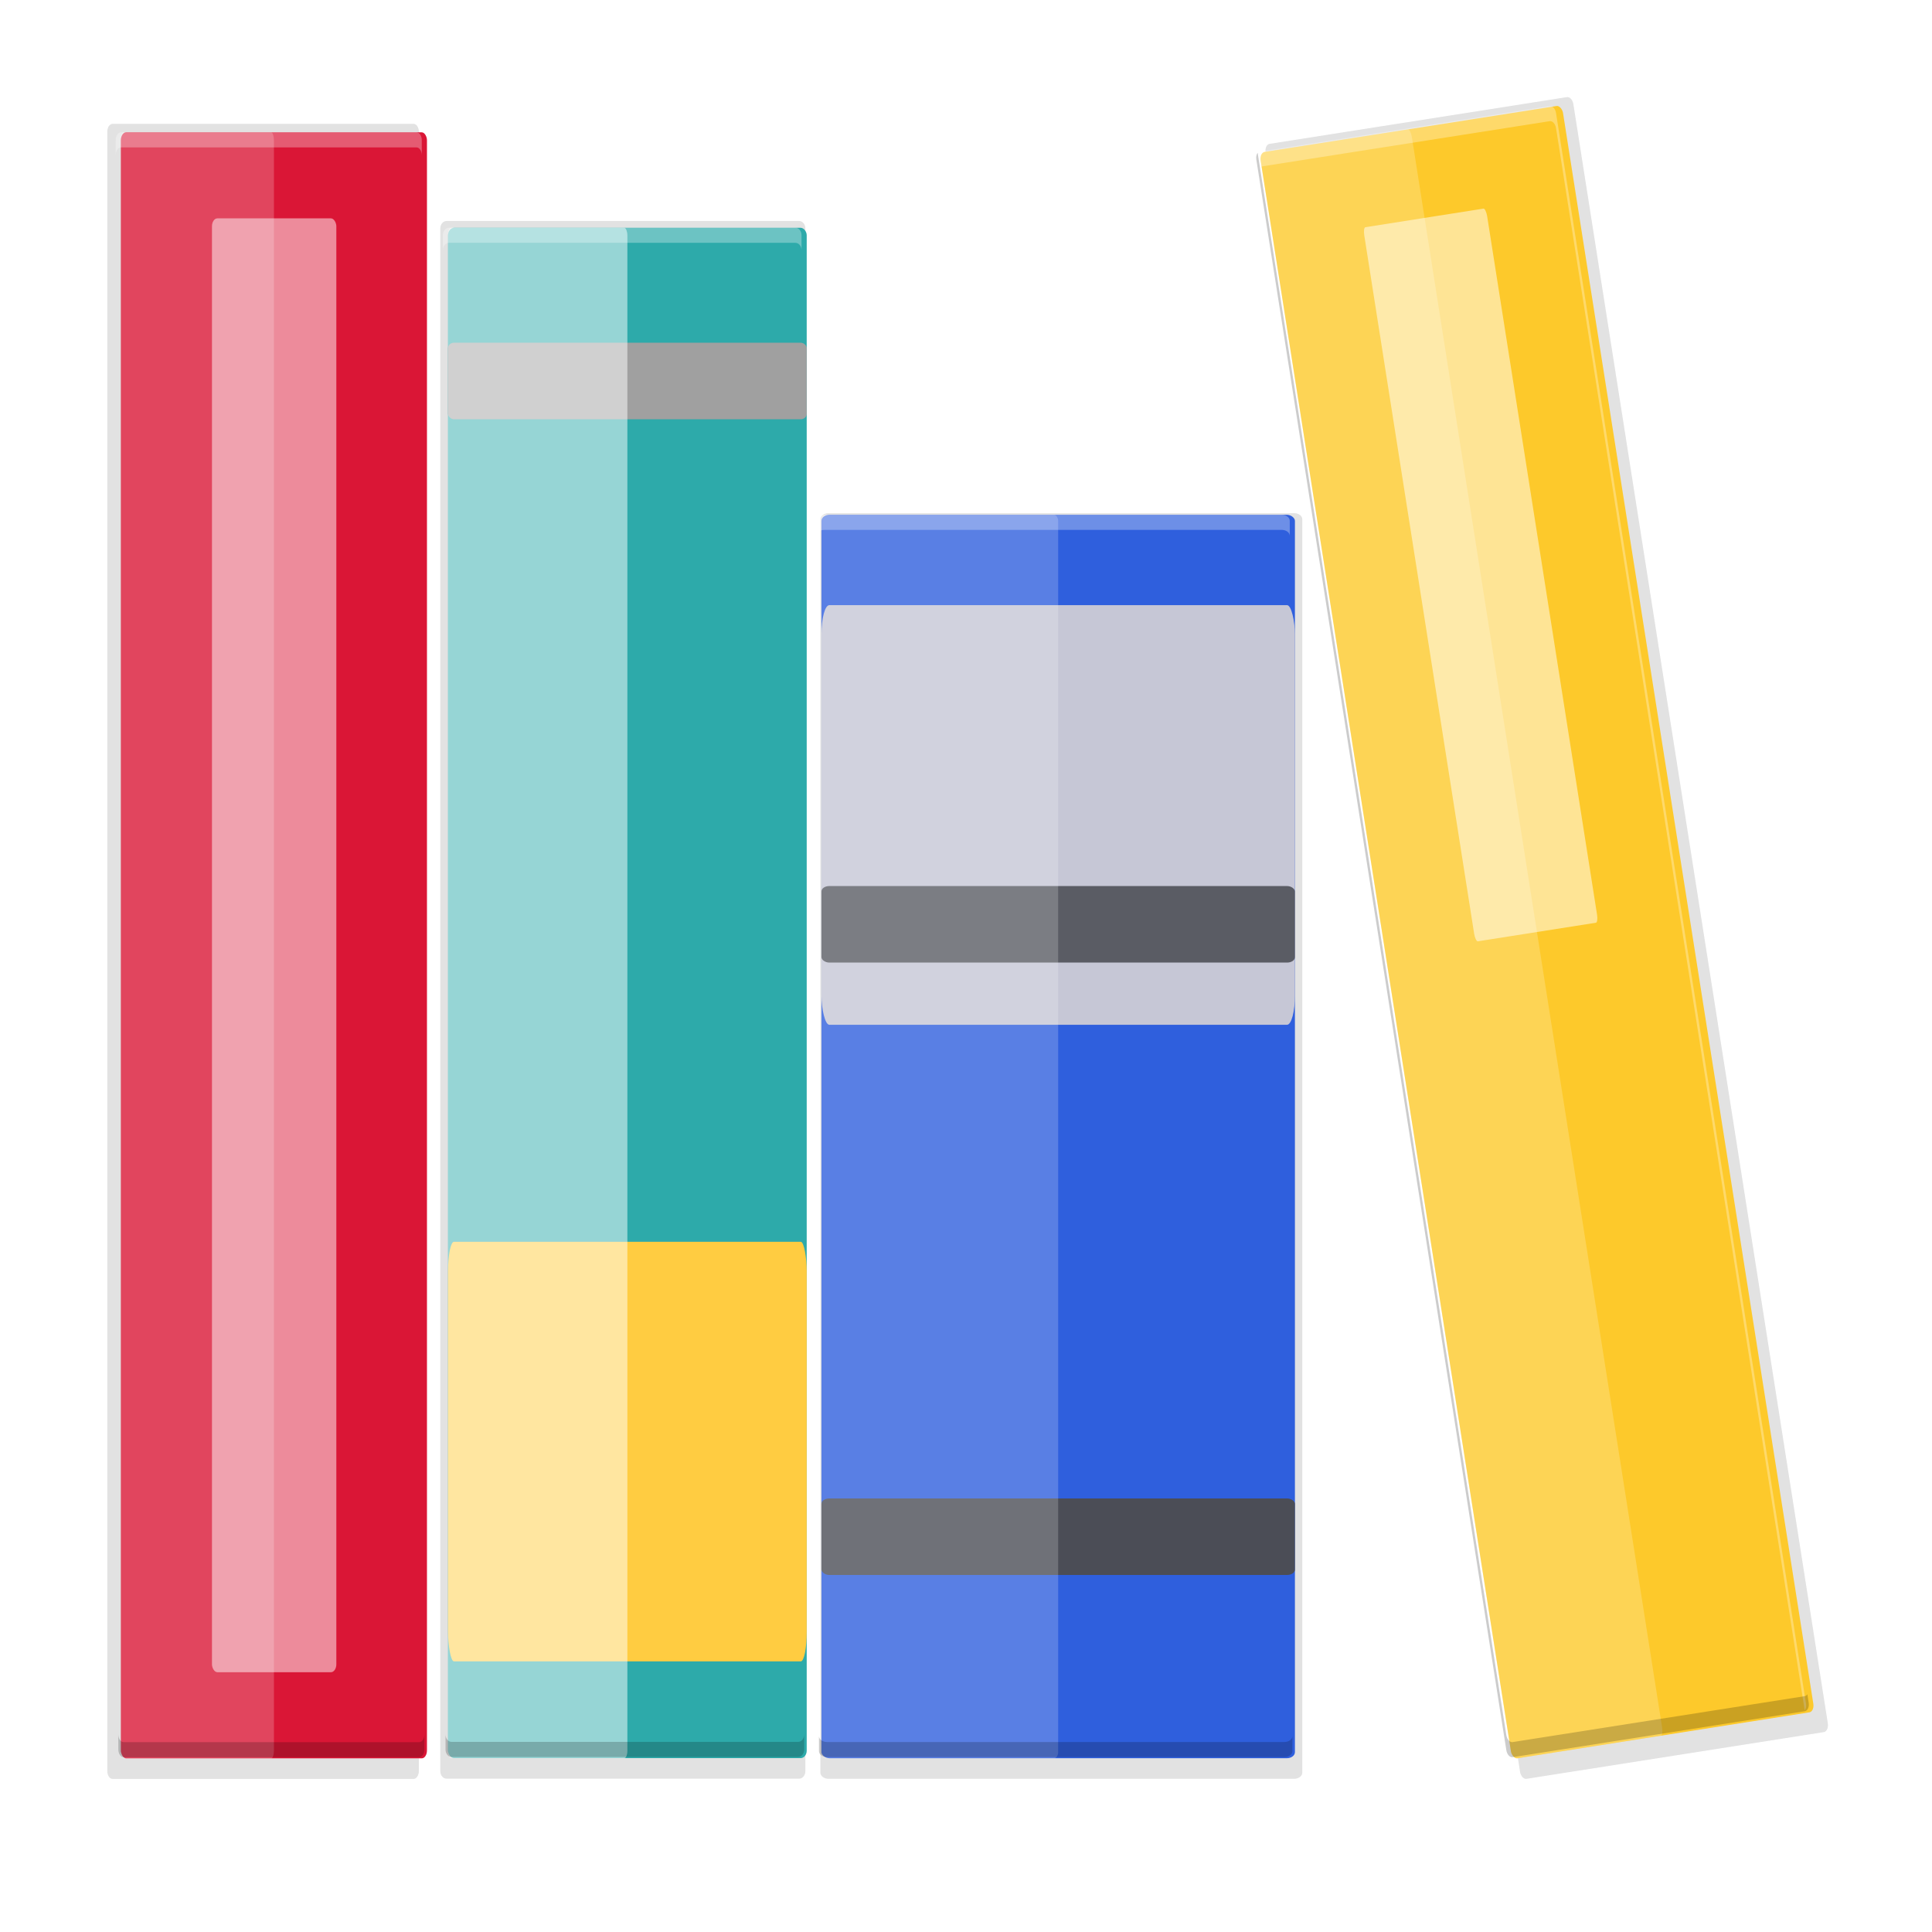 <svg height="256" viewBox="0 0 67.73 67.73" width="256" xmlns="http://www.w3.org/2000/svg" xmlns:xlink="http://www.w3.org/1999/xlink"><filter id="a" color-interpolation-filters="sRGB" height="1.024" width="1.024" x="-.012" y="-.012"><feGaussianBlur stdDeviation=".298"/></filter><filter id="b" color-interpolation-filters="sRGB" height="1.097" width="1.095" x="-.047" y="-.049"><feGaussianBlur stdDeviation="1.193"/></filter><g transform="translate(0 -229.267)"><g stroke-width="1.29"><path d="m54.931 232.672-10.423 1.638c-.102.016-.164.153-.14.307l8.92 56.761c.024.154.126.265.227.249l10.423-1.638c.102-.016.164-.153.14-.307l-8.92-56.761c-.024-.154-.126-.265-.227-.249zm-50.984.937c-.103 0-.186.125-.186.281v57.459c0 .156.083.281.186.281h10.551c.103 0 .186-.125.186-.281v-57.459c0-.156-.083-.281-.186-.281zm11.706 3.405c-.121 0-.218.119-.218.266v54.076c0 .147.097.266.218.266h12.363c.121 0 .218-.119.218-.266v-54.076c0-.147-.098-.266-.218-.266zm13.395 10.243c-.159 0-.288.096-.288.215v43.938c0 .119.128.216.288.216h16.319c.159 0 .288-.096.288-.216v-43.938c0-.119-.128-.215-.288-.215z" filter="url(#b)" opacity=".1"/><path d="m54.931 232.672-10.423 1.638c-.102.016-.164.153-.14.307l8.92 56.761c.024.154.126.265.227.249l10.423-1.638c.102-.016.164-.153.14-.307l-8.92-56.761c-.024-.154-.126-.265-.227-.249zm-50.984.937c-.103 0-.186.125-.186.281v57.459c0 .156.083.281.186.281h10.551c.103 0 .186-.125.186-.281v-57.459c0-.156-.083-.281-.186-.281zm11.706 3.405c-.121 0-.218.119-.218.266v54.076c0 .147.097.266.218.266h12.363c.121 0 .218-.119.218-.266v-54.076c0-.147-.098-.266-.218-.266zm13.395 10.243c-.159 0-.288.096-.288.215v43.938c0 .119.128.216.288.216h16.319c.159 0 .288-.096.288-.216v-43.938c0-.119-.128-.215-.288-.215z" filter="url(#a)" opacity=".1"/><path d="m54.931 232.672-10.423 1.638c-.102.016-.164.153-.14.307l8.92 56.761c.024.154.126.265.227.249l10.423-1.638c.102-.016.164-.153.14-.307l-8.92-56.761c-.024-.154-.126-.265-.227-.249zm-50.984.937c-.103 0-.186.125-.186.281v57.459c0 .156.083.281.186.281h10.551c.103 0 .186-.125.186-.281v-57.459c0-.156-.083-.281-.186-.281zm11.706 3.405c-.121 0-.218.119-.218.266v54.076c0 .147.097.266.218.266h12.363c.121 0 .218-.119.218-.266v-54.076c0-.147-.098-.266-.218-.266zm13.395 10.243c-.159 0-.288.096-.288.215v43.938c0 .119.128.216.288.216h16.319c.159 0 .288-.096.288-.216v-43.938c0-.119-.128-.215-.288-.215z" opacity=".1"/></g><rect fill="#da1636" height="57.003" rx=".182" ry=".276" stroke-width="1.267" width="10.73" x="4.238" y="233.906"/><rect fill="#2daaaa" height="53.65" rx=".214" ry=".261" stroke-width="1.267" width="12.574" x="15.707" y="237.252"/><rect fill="#2f5fdd" height="43.591" rx=".283" ry=".212" stroke-width="1.267" width="16.598" x="28.798" y="247.314"/><g transform="matrix(1.252 -.197 .197 1.252 -64.438 -56.365)"><rect fill="#fdc92b" height="44.979" rx=".144" ry=".218" width="8.467" x="48.95" y="240.12"/><g fill="#fff"><rect height="44.979" opacity=".2" rx=".072" ry=".218" width="4.233" x="48.95" y="240.12"/><rect height="19.996" opacity=".5" rx=".066" ry=".218" width="3.44" x="51.46" y="242.61"/></g></g><g stroke-width="1.267"><rect fill="#fff" height="57.003" opacity=".2" rx=".091" ry=".276" width="5.365" x="4.238" y="233.906"/><rect fill="#fff" height="50.968" opacity=".5" rx=".189" ry=".278" width="4.36" x="7.431" y="236.922"/><rect fill="#4b4d56" height="2.683" rx=".275" ry=".188" width="16.598" x="28.798" y="281.798"/><rect fill="#a0a0a0" height="2.683" rx=".208" ry=".188" width="12.574" x="15.707" y="241.282"/><rect fill="#ffcc41" height="14.71" rx=".208" ry="1.03" width="12.574" x="15.707" y="272.8"/><rect fill="#fff" height="53.65" opacity=".5" rx=".106" ry=".261" width="6.287" x="15.707" y="237.252"/><rect fill="#c6c7d6" height="14.71" rx=".275" ry="1.03" width="16.598" x="28.798" y="250.482"/><rect fill="#5a5c64" height="2.683" rx=".275" ry=".188" width="16.598" x="28.798" y="260.329"/><rect fill="#fff" height="43.591" opacity=".2" rx=".141" ry=".212" width="8.298" x="28.798" y="247.314"/><path d="m54.327 232.986-10.24 1.61c-.1.016-.161.15-.137.301l.046.294c.024-.034.054-.06.091-.066l10.24-1.61c.1-.016.199.094.223.245l8.718 55.471c.04-.057.061-.141.046-.235l-8.764-55.765c-.024-.151-.123-.261-.223-.245zm-50.089.92c-.101 0-.182.123-.182.276v.529c0-.153.081-.276.182-.276h10.366c.101 0 .182.123.182.276v-.529c0-.153-.081-.276-.182-.276zm11.501 3.345c-.119 0-.214.117-.214.261v.529c0-.145.095-.261.214-.261h12.146c.119 0 .214.117.214.261v-.529c0-.145-.096-.261-.214-.261zm13.16 10.063c-.157 0-.283.094-.283.211v.529c0-.117.126-.211.283-.211h16.033c.157 0 .283.094.283.211v-.529c0-.117-.126-.211-.283-.211z" fill="#fff" opacity=".3"/><path d="m44.089 234.623c-.04.057-.061.141-.046.235l8.764 55.765c.024.151.123.261.223.245l10.24-1.61c.1-.016.161-.15.137-.301l-.046-.294c-.024.034-.054.06-.091.066l-10.24 1.61c-.1.016-.199-.094-.223-.245zm-39.94 55.442v.529c0 .153.081.276.182.276h10.366c.101 0 .182-.123.182-.276v-.529c0 .153-.081.276-.182.276h-10.366c-.101 0-.182-.123-.182-.276zm11.47.007v.529c0 .145.095.261.214.261h12.146c.119 0 .214-.117.214-.261v-.529c0 .145-.096.261-.214.261h-12.146c-.119 0-.214-.117-.214-.261zm13.091.053v.529c0 .117.126.212.283.212h16.033c.157 0 .283-.095.283-.212v-.529c0.0.117-.126.212-.283.212h-16.033c-.157 0-.283-.095-.283-.212z" opacity=".2"/></g></g></svg>